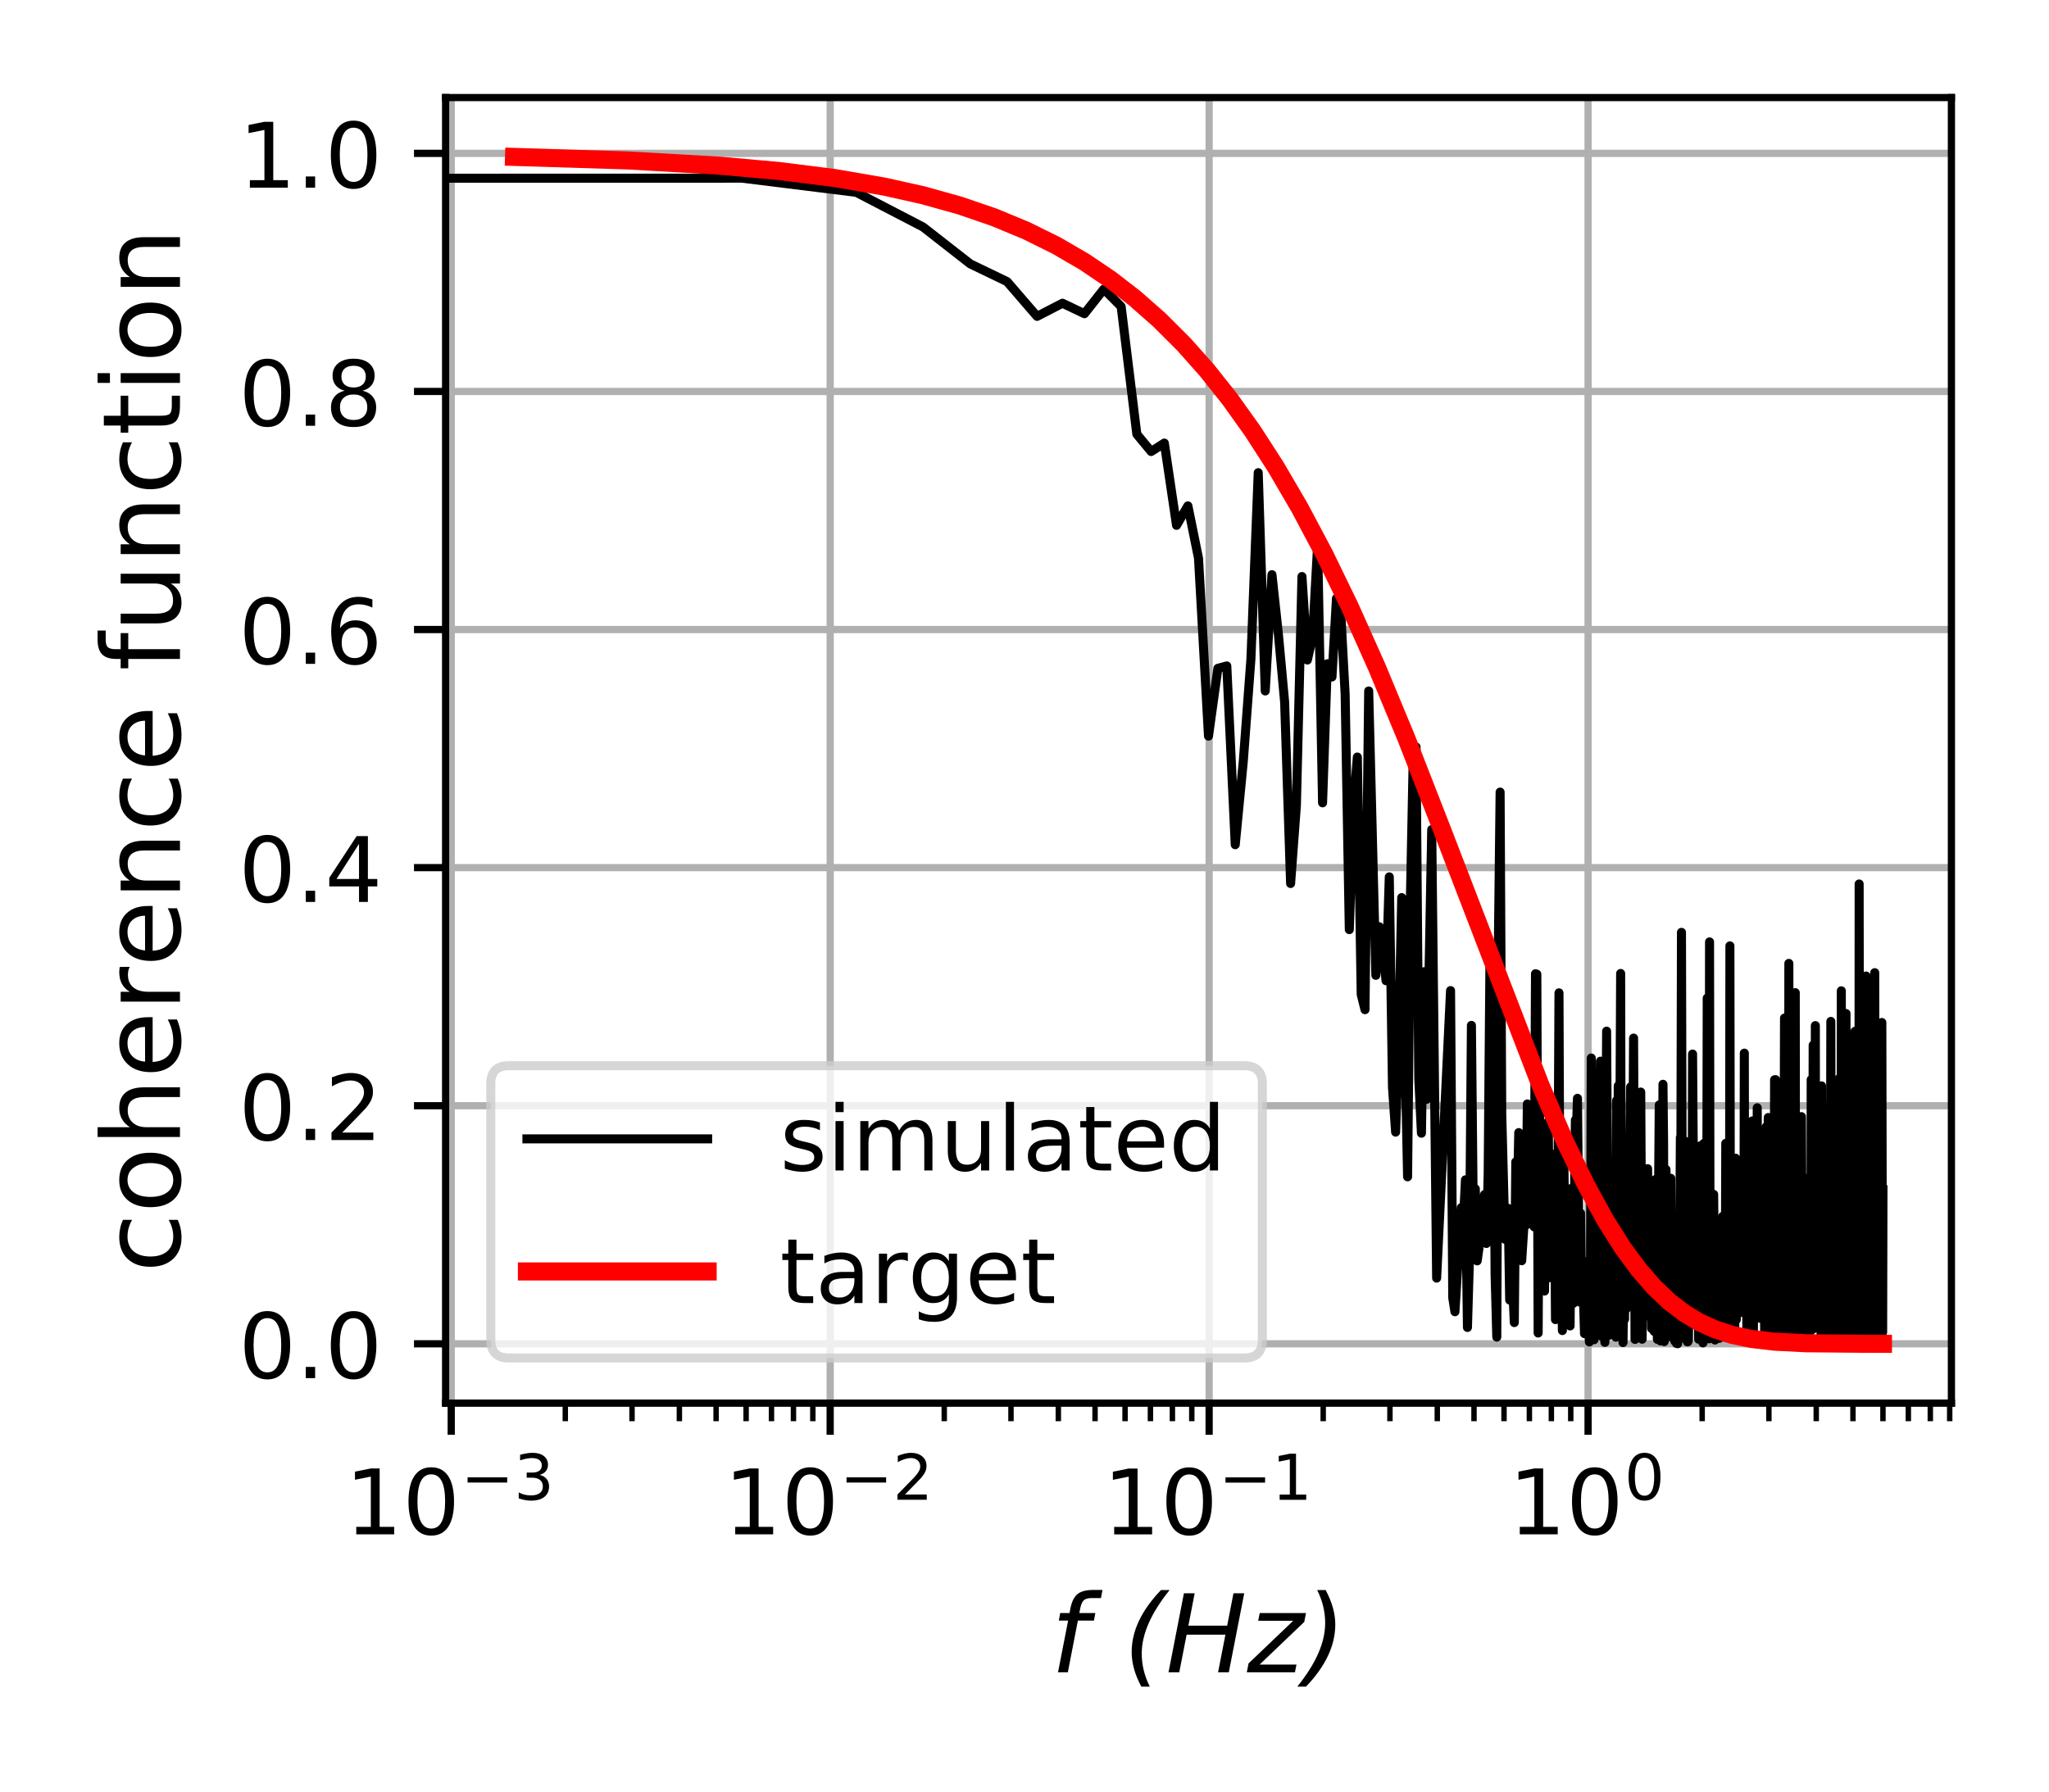 <?xml version="1.0" encoding="utf-8" standalone="no"?>
<!DOCTYPE svg PUBLIC "-//W3C//DTD SVG 1.1//EN"
  "http://www.w3.org/Graphics/SVG/1.1/DTD/svg11.dtd">
<!-- Created with matplotlib (https://matplotlib.org/) -->
<svg height="198.425pt" version="1.1" viewBox="0 0 226.772 198.425" width="226.772pt" xmlns="http://www.w3.org/2000/svg" xmlns:xlink="http://www.w3.org/1999/xlink">
 <defs>
  <style type="text/css">
*{stroke-linecap:butt;stroke-linejoin:round;}
  </style>
 </defs>
 <g id="figure_1">
  <g id="patch_1">
   <path d="M 0 198.425 
L 226.772 198.425 
L 226.772 0 
L 0 0 
z
" style="fill:#ffffff;"/>
  </g>
  <g id="axes_1">
   <g id="patch_2">
    <path d="M 49.317 155.333 
L 215.972 155.333 
L 215.972 10.8 
L 49.317 10.8 
z
" style="fill:#ffffff;"/>
   </g>
   <g id="matplotlib.axis_1">
    <g id="xtick_1">
     <g id="line2d_1">
      <path clip-path="url(#p33db822110)" d="M 49.939 155.333 
L 49.939 10.8 
" style="fill:none;stroke:#b0b0b0;stroke-linecap:square;stroke-width:0.8;"/>
     </g>
     <g id="line2d_2">
      <defs>
       <path d="M 0 0 
L 0 3.5 
" id="mc1fd5f4af5" style="stroke:#000000;stroke-width:0.8;"/>
      </defs>
      <g>
       <use style="stroke:#000000;stroke-width:0.8;" x="49.939" xlink:href="#mc1fd5f4af5" y="155.333"/>
      </g>
     </g>
     <g id="text_1">
      <!-- $\mathdefault{10^{-3}}$ -->
      <defs>
       <path d="M 12.406 8.297 
L 28.516 8.297 
L 28.516 63.922 
L 10.984 60.406 
L 10.984 69.391 
L 28.422 72.906 
L 38.281 72.906 
L 38.281 8.297 
L 54.391 8.297 
L 54.391 0 
L 12.406 0 
z
" id="DejaVuSans-49"/>
       <path d="M 31.781 66.406 
Q 24.172 66.406 20.328 58.906 
Q 16.5 51.422 16.5 36.375 
Q 16.5 21.391 20.328 13.891 
Q 24.172 6.391 31.781 6.391 
Q 39.453 6.391 43.281 13.891 
Q 47.125 21.391 47.125 36.375 
Q 47.125 51.422 43.281 58.906 
Q 39.453 66.406 31.781 66.406 
z
M 31.781 74.219 
Q 44.047 74.219 50.516 64.516 
Q 56.984 54.828 56.984 36.375 
Q 56.984 17.969 50.516 8.266 
Q 44.047 -1.422 31.781 -1.422 
Q 19.531 -1.422 13.062 8.266 
Q 6.594 17.969 6.594 36.375 
Q 6.594 54.828 13.062 64.516 
Q 19.531 74.219 31.781 74.219 
z
" id="DejaVuSans-48"/>
       <path d="M 10.594 35.5 
L 73.188 35.5 
L 73.188 27.203 
L 10.594 27.203 
z
" id="DejaVuSans-8722"/>
       <path d="M 40.578 39.312 
Q 47.656 37.797 51.625 33 
Q 55.609 28.219 55.609 21.188 
Q 55.609 10.406 48.188 4.484 
Q 40.766 -1.422 27.094 -1.422 
Q 22.516 -1.422 17.656 -0.516 
Q 12.797 0.391 7.625 2.203 
L 7.625 11.719 
Q 11.719 9.328 16.594 8.109 
Q 21.484 6.891 26.812 6.891 
Q 36.078 6.891 40.938 10.547 
Q 45.797 14.203 45.797 21.188 
Q 45.797 27.641 41.281 31.266 
Q 36.766 34.906 28.719 34.906 
L 20.219 34.906 
L 20.219 43.016 
L 29.109 43.016 
Q 36.375 43.016 40.234 45.922 
Q 44.094 48.828 44.094 54.297 
Q 44.094 59.906 40.109 62.906 
Q 36.141 65.922 28.719 65.922 
Q 24.656 65.922 20.016 65.031 
Q 15.375 64.156 9.812 62.312 
L 9.812 71.094 
Q 15.438 72.656 20.344 73.438 
Q 25.25 74.219 29.594 74.219 
Q 40.828 74.219 47.359 69.109 
Q 53.906 64.016 53.906 55.328 
Q 53.906 49.266 50.438 45.094 
Q 46.969 40.922 40.578 39.312 
z
" id="DejaVuSans-51"/>
      </defs>
      <g transform="translate(38.189 169.932)scale(0.1 -0.1)">
       <use transform="translate(0 0.766)" xlink:href="#DejaVuSans-49"/>
       <use transform="translate(63.623 0.766)" xlink:href="#DejaVuSans-48"/>
       <use transform="translate(128.203 39.047)scale(0.7)" xlink:href="#DejaVuSans-8722"/>
       <use transform="translate(186.855 39.047)scale(0.7)" xlink:href="#DejaVuSans-51"/>
      </g>
     </g>
    </g>
    <g id="xtick_2">
     <g id="line2d_3">
      <path clip-path="url(#p33db822110)" d="M 91.879 155.333 
L 91.879 10.8 
" style="fill:none;stroke:#b0b0b0;stroke-linecap:square;stroke-width:0.8;"/>
     </g>
     <g id="line2d_4">
      <g>
       <use style="stroke:#000000;stroke-width:0.8;" x="91.879" xlink:href="#mc1fd5f4af5" y="155.333"/>
      </g>
     </g>
     <g id="text_2">
      <!-- $\mathdefault{10^{-2}}$ -->
      <defs>
       <path d="M 19.188 8.297 
L 53.609 8.297 
L 53.609 0 
L 7.328 0 
L 7.328 8.297 
Q 12.938 14.109 22.625 23.891 
Q 32.328 33.688 34.812 36.531 
Q 39.547 41.844 41.422 45.531 
Q 43.312 49.219 43.312 52.781 
Q 43.312 58.594 39.234 62.25 
Q 35.156 65.922 28.609 65.922 
Q 23.969 65.922 18.812 64.312 
Q 13.672 62.703 7.812 59.422 
L 7.812 69.391 
Q 13.766 71.781 18.938 73 
Q 24.125 74.219 28.422 74.219 
Q 39.75 74.219 46.484 68.547 
Q 53.219 62.891 53.219 53.422 
Q 53.219 48.922 51.531 44.891 
Q 49.859 40.875 45.406 35.406 
Q 44.188 33.984 37.641 27.219 
Q 31.109 20.453 19.188 8.297 
z
" id="DejaVuSans-50"/>
      </defs>
      <g transform="translate(80.129 169.932)scale(0.1 -0.1)">
       <use transform="translate(0 0.766)" xlink:href="#DejaVuSans-49"/>
       <use transform="translate(63.623 0.766)" xlink:href="#DejaVuSans-48"/>
       <use transform="translate(128.203 39.047)scale(0.7)" xlink:href="#DejaVuSans-8722"/>
       <use transform="translate(186.855 39.047)scale(0.7)" xlink:href="#DejaVuSans-50"/>
      </g>
     </g>
    </g>
    <g id="xtick_3">
     <g id="line2d_5">
      <path clip-path="url(#p33db822110)" d="M 133.82 155.333 
L 133.82 10.8 
" style="fill:none;stroke:#b0b0b0;stroke-linecap:square;stroke-width:0.8;"/>
     </g>
     <g id="line2d_6">
      <g>
       <use style="stroke:#000000;stroke-width:0.8;" x="133.82" xlink:href="#mc1fd5f4af5" y="155.333"/>
      </g>
     </g>
     <g id="text_3">
      <!-- $\mathdefault{10^{-1}}$ -->
      <g transform="translate(122.07 169.932)scale(0.1 -0.1)">
       <use transform="translate(0 0.684)" xlink:href="#DejaVuSans-49"/>
       <use transform="translate(63.623 0.684)" xlink:href="#DejaVuSans-48"/>
       <use transform="translate(128.203 38.966)scale(0.7)" xlink:href="#DejaVuSans-8722"/>
       <use transform="translate(186.855 38.966)scale(0.7)" xlink:href="#DejaVuSans-49"/>
      </g>
     </g>
    </g>
    <g id="xtick_4">
     <g id="line2d_7">
      <path clip-path="url(#p33db822110)" d="M 175.76 155.333 
L 175.76 10.8 
" style="fill:none;stroke:#b0b0b0;stroke-linecap:square;stroke-width:0.8;"/>
     </g>
     <g id="line2d_8">
      <g>
       <use style="stroke:#000000;stroke-width:0.8;" x="175.76" xlink:href="#mc1fd5f4af5" y="155.333"/>
      </g>
     </g>
     <g id="text_4">
      <!-- $\mathdefault{10^{0}}$ -->
      <g transform="translate(166.96 169.932)scale(0.1 -0.1)">
       <use transform="translate(0 0.766)" xlink:href="#DejaVuSans-49"/>
       <use transform="translate(63.623 0.766)" xlink:href="#DejaVuSans-48"/>
       <use transform="translate(128.203 39.047)scale(0.7)" xlink:href="#DejaVuSans-48"/>
      </g>
     </g>
    </g>
    <g id="xtick_5">
     <g id="line2d_9">
      <defs>
       <path d="M 0 0 
L 0 2 
" id="m6d19b1fd14" style="stroke:#000000;stroke-width:0.6;"/>
      </defs>
      <g>
       <use style="stroke:#000000;stroke-width:0.6;" x="62.564" xlink:href="#m6d19b1fd14" y="155.333"/>
      </g>
     </g>
    </g>
    <g id="xtick_6">
     <g id="line2d_10">
      <g>
       <use style="stroke:#000000;stroke-width:0.6;" x="69.949" xlink:href="#m6d19b1fd14" y="155.333"/>
      </g>
     </g>
    </g>
    <g id="xtick_7">
     <g id="line2d_11">
      <g>
       <use style="stroke:#000000;stroke-width:0.6;" x="75.189" xlink:href="#m6d19b1fd14" y="155.333"/>
      </g>
     </g>
    </g>
    <g id="xtick_8">
     <g id="line2d_12">
      <g>
       <use style="stroke:#000000;stroke-width:0.6;" x="79.254" xlink:href="#m6d19b1fd14" y="155.333"/>
      </g>
     </g>
    </g>
    <g id="xtick_9">
     <g id="line2d_13">
      <g>
       <use style="stroke:#000000;stroke-width:0.6;" x="82.575" xlink:href="#m6d19b1fd14" y="155.333"/>
      </g>
     </g>
    </g>
    <g id="xtick_10">
     <g id="line2d_14">
      <g>
       <use style="stroke:#000000;stroke-width:0.6;" x="85.383" xlink:href="#m6d19b1fd14" y="155.333"/>
      </g>
     </g>
    </g>
    <g id="xtick_11">
     <g id="line2d_15">
      <g>
       <use style="stroke:#000000;stroke-width:0.6;" x="87.815" xlink:href="#m6d19b1fd14" y="155.333"/>
      </g>
     </g>
    </g>
    <g id="xtick_12">
     <g id="line2d_16">
      <g>
       <use style="stroke:#000000;stroke-width:0.6;" x="89.96" xlink:href="#m6d19b1fd14" y="155.333"/>
      </g>
     </g>
    </g>
    <g id="xtick_13">
     <g id="line2d_17">
      <g>
       <use style="stroke:#000000;stroke-width:0.6;" x="104.505" xlink:href="#m6d19b1fd14" y="155.333"/>
      </g>
     </g>
    </g>
    <g id="xtick_14">
     <g id="line2d_18">
      <g>
       <use style="stroke:#000000;stroke-width:0.6;" x="111.89" xlink:href="#m6d19b1fd14" y="155.333"/>
      </g>
     </g>
    </g>
    <g id="xtick_15">
     <g id="line2d_19">
      <g>
       <use style="stroke:#000000;stroke-width:0.6;" x="117.13" xlink:href="#m6d19b1fd14" y="155.333"/>
      </g>
     </g>
    </g>
    <g id="xtick_16">
     <g id="line2d_20">
      <g>
       <use style="stroke:#000000;stroke-width:0.6;" x="121.194" xlink:href="#m6d19b1fd14" y="155.333"/>
      </g>
     </g>
    </g>
    <g id="xtick_17">
     <g id="line2d_21">
      <g>
       <use style="stroke:#000000;stroke-width:0.6;" x="124.515" xlink:href="#m6d19b1fd14" y="155.333"/>
      </g>
     </g>
    </g>
    <g id="xtick_18">
     <g id="line2d_22">
      <g>
       <use style="stroke:#000000;stroke-width:0.6;" x="127.323" xlink:href="#m6d19b1fd14" y="155.333"/>
      </g>
     </g>
    </g>
    <g id="xtick_19">
     <g id="line2d_23">
      <g>
       <use style="stroke:#000000;stroke-width:0.6;" x="129.755" xlink:href="#m6d19b1fd14" y="155.333"/>
      </g>
     </g>
    </g>
    <g id="xtick_20">
     <g id="line2d_24">
      <g>
       <use style="stroke:#000000;stroke-width:0.6;" x="131.901" xlink:href="#m6d19b1fd14" y="155.333"/>
      </g>
     </g>
    </g>
    <g id="xtick_21">
     <g id="line2d_25">
      <g>
       <use style="stroke:#000000;stroke-width:0.6;" x="146.445" xlink:href="#m6d19b1fd14" y="155.333"/>
      </g>
     </g>
    </g>
    <g id="xtick_22">
     <g id="line2d_26">
      <g>
       <use style="stroke:#000000;stroke-width:0.6;" x="153.831" xlink:href="#m6d19b1fd14" y="155.333"/>
      </g>
     </g>
    </g>
    <g id="xtick_23">
     <g id="line2d_27">
      <g>
       <use style="stroke:#000000;stroke-width:0.6;" x="159.071" xlink:href="#m6d19b1fd14" y="155.333"/>
      </g>
     </g>
    </g>
    <g id="xtick_24">
     <g id="line2d_28">
      <g>
       <use style="stroke:#000000;stroke-width:0.6;" x="163.135" xlink:href="#m6d19b1fd14" y="155.333"/>
      </g>
     </g>
    </g>
    <g id="xtick_25">
     <g id="line2d_29">
      <g>
       <use style="stroke:#000000;stroke-width:0.6;" x="166.456" xlink:href="#m6d19b1fd14" y="155.333"/>
      </g>
     </g>
    </g>
    <g id="xtick_26">
     <g id="line2d_30">
      <g>
       <use style="stroke:#000000;stroke-width:0.6;" x="169.264" xlink:href="#m6d19b1fd14" y="155.333"/>
      </g>
     </g>
    </g>
    <g id="xtick_27">
     <g id="line2d_31">
      <g>
       <use style="stroke:#000000;stroke-width:0.6;" x="171.696" xlink:href="#m6d19b1fd14" y="155.333"/>
      </g>
     </g>
    </g>
    <g id="xtick_28">
     <g id="line2d_32">
      <g>
       <use style="stroke:#000000;stroke-width:0.6;" x="173.841" xlink:href="#m6d19b1fd14" y="155.333"/>
      </g>
     </g>
    </g>
    <g id="xtick_29">
     <g id="line2d_33">
      <g>
       <use style="stroke:#000000;stroke-width:0.6;" x="188.386" xlink:href="#m6d19b1fd14" y="155.333"/>
      </g>
     </g>
    </g>
    <g id="xtick_30">
     <g id="line2d_34">
      <g>
       <use style="stroke:#000000;stroke-width:0.6;" x="195.771" xlink:href="#m6d19b1fd14" y="155.333"/>
      </g>
     </g>
    </g>
    <g id="xtick_31">
     <g id="line2d_35">
      <g>
       <use style="stroke:#000000;stroke-width:0.6;" x="201.011" xlink:href="#m6d19b1fd14" y="155.333"/>
      </g>
     </g>
    </g>
    <g id="xtick_32">
     <g id="line2d_36">
      <g>
       <use style="stroke:#000000;stroke-width:0.6;" x="205.076" xlink:href="#m6d19b1fd14" y="155.333"/>
      </g>
     </g>
    </g>
    <g id="xtick_33">
     <g id="line2d_37">
      <g>
       <use style="stroke:#000000;stroke-width:0.6;" x="208.396" xlink:href="#m6d19b1fd14" y="155.333"/>
      </g>
     </g>
    </g>
    <g id="xtick_34">
     <g id="line2d_38">
      <g>
       <use style="stroke:#000000;stroke-width:0.6;" x="211.204" xlink:href="#m6d19b1fd14" y="155.333"/>
      </g>
     </g>
    </g>
    <g id="xtick_35">
     <g id="line2d_39">
      <g>
       <use style="stroke:#000000;stroke-width:0.6;" x="213.636" xlink:href="#m6d19b1fd14" y="155.333"/>
      </g>
     </g>
    </g>
    <g id="xtick_36">
     <g id="line2d_40">
      <g>
       <use style="stroke:#000000;stroke-width:0.6;" x="215.782" xlink:href="#m6d19b1fd14" y="155.333"/>
      </g>
     </g>
    </g>
    <g id="text_5">
     <!-- f (Hz) -->
     <defs>
      <path d="M 47.797 75.984 
L 46.391 68.5 
L 37.797 68.5 
Q 32.906 68.5 30.688 66.578 
Q 28.469 64.656 27.391 59.516 
L 26.422 54.688 
L 41.219 54.688 
L 39.891 47.703 
L 25.094 47.703 
L 15.828 0 
L 6.781 0 
L 16.109 47.703 
L 7.516 47.703 
L 8.797 54.688 
L 17.391 54.688 
L 18.109 58.5 
Q 19.969 68.172 24.625 72.078 
Q 29.297 75.984 39.312 75.984 
z
" id="DejaVuSans-Oblique-102"/>
      <path id="DejaVuSans-Oblique-32"/>
      <path d="M 42.672 75.875 
Q 29.734 59.719 23.359 45.188 
Q 17 30.672 17 17.188 
Q 17 9.469 18.844 1.875 
Q 20.703 -5.719 24.422 -13.188 
L 16.609 -13.188 
Q 12.109 -4.781 9.906 3.141 
Q 7.719 11.078 7.719 18.703 
Q 7.719 33.203 14.422 47.438 
Q 21.141 61.672 34.719 75.875 
z
" id="DejaVuSans-Oblique-40"/>
      <path d="M 16.891 72.906 
L 26.812 72.906 
L 21 43.016 
L 56.781 43.016 
L 62.594 72.906 
L 72.516 72.906 
L 58.297 0 
L 48.391 0 
L 55.172 34.719 
L 19.391 34.719 
L 12.594 0 
L 2.688 0 
z
" id="DejaVuSans-Oblique-72"/>
      <path d="M 11.625 54.688 
L 54.297 54.688 
L 52.688 46.484 
L 11.531 7.172 
L 45.516 7.172 
L 44.094 0 
L -0.297 0 
L 1.312 8.203 
L 42.484 47.516 
L 10.203 47.516 
z
" id="DejaVuSans-Oblique-122"/>
      <path d="M -6.203 -13.188 
Q 6.781 2.984 13.125 17.5 
Q 19.484 32.031 19.484 45.516 
Q 19.484 53.219 17.656 60.812 
Q 15.828 68.406 12.109 75.875 
L 19.922 75.875 
Q 24.422 67.438 26.609 59.562 
Q 28.812 51.703 28.812 44.094 
Q 28.812 29.547 22.047 15.203 
Q 15.281 0.875 1.812 -13.188 
z
" id="DejaVuSans-Oblique-41"/>
     </defs>
     <g transform="translate(116.282 185.13)scale(0.12 -0.12)">
      <use xlink:href="#DejaVuSans-Oblique-102"/>
      <use x="35.205" xlink:href="#DejaVuSans-Oblique-32"/>
      <use x="66.992" xlink:href="#DejaVuSans-Oblique-40"/>
      <use x="106.006" xlink:href="#DejaVuSans-Oblique-72"/>
      <use x="181.201" xlink:href="#DejaVuSans-Oblique-122"/>
      <use x="233.691" xlink:href="#DejaVuSans-Oblique-41"/>
     </g>
    </g>
   </g>
   <g id="matplotlib.axis_2">
    <g id="ytick_1">
     <g id="line2d_41">
      <path clip-path="url(#p33db822110)" d="M 49.317 148.764 
L 215.972 148.764 
" style="fill:none;stroke:#b0b0b0;stroke-linecap:square;stroke-width:0.8;"/>
     </g>
     <g id="line2d_42">
      <defs>
       <path d="M 0 0 
L -3.5 0 
" id="md53f2cc480" style="stroke:#000000;stroke-width:0.8;"/>
      </defs>
      <g>
       <use style="stroke:#000000;stroke-width:0.8;" x="49.317" xlink:href="#md53f2cc480" y="148.764"/>
      </g>
     </g>
     <g id="text_6">
      <!-- 0.0 -->
      <defs>
       <path d="M 10.688 12.406 
L 21 12.406 
L 21 0 
L 10.688 0 
z
" id="DejaVuSans-46"/>
      </defs>
      <g transform="translate(26.414 152.563)scale(0.1 -0.1)">
       <use xlink:href="#DejaVuSans-48"/>
       <use x="63.623" xlink:href="#DejaVuSans-46"/>
       <use x="95.41" xlink:href="#DejaVuSans-48"/>
      </g>
     </g>
    </g>
    <g id="ytick_2">
     <g id="line2d_43">
      <path clip-path="url(#p33db822110)" d="M 49.317 122.407 
L 215.972 122.407 
" style="fill:none;stroke:#b0b0b0;stroke-linecap:square;stroke-width:0.8;"/>
     </g>
     <g id="line2d_44">
      <g>
       <use style="stroke:#000000;stroke-width:0.8;" x="49.317" xlink:href="#md53f2cc480" y="122.407"/>
      </g>
     </g>
     <g id="text_7">
      <!-- 0.2 -->
      <g transform="translate(26.414 126.206)scale(0.1 -0.1)">
       <use xlink:href="#DejaVuSans-48"/>
       <use x="63.623" xlink:href="#DejaVuSans-46"/>
       <use x="95.41" xlink:href="#DejaVuSans-50"/>
      </g>
     </g>
    </g>
    <g id="ytick_3">
     <g id="line2d_45">
      <path clip-path="url(#p33db822110)" d="M 49.317 96.049 
L 215.972 96.049 
" style="fill:none;stroke:#b0b0b0;stroke-linecap:square;stroke-width:0.8;"/>
     </g>
     <g id="line2d_46">
      <g>
       <use style="stroke:#000000;stroke-width:0.8;" x="49.317" xlink:href="#md53f2cc480" y="96.049"/>
      </g>
     </g>
     <g id="text_8">
      <!-- 0.4 -->
      <defs>
       <path d="M 37.797 64.312 
L 12.891 25.391 
L 37.797 25.391 
z
M 35.203 72.906 
L 47.609 72.906 
L 47.609 25.391 
L 58.016 25.391 
L 58.016 17.188 
L 47.609 17.188 
L 47.609 0 
L 37.797 0 
L 37.797 17.188 
L 4.891 17.188 
L 4.891 26.703 
z
" id="DejaVuSans-52"/>
      </defs>
      <g transform="translate(26.414 99.848)scale(0.1 -0.1)">
       <use xlink:href="#DejaVuSans-48"/>
       <use x="63.623" xlink:href="#DejaVuSans-46"/>
       <use x="95.41" xlink:href="#DejaVuSans-52"/>
      </g>
     </g>
    </g>
    <g id="ytick_4">
     <g id="line2d_47">
      <path clip-path="url(#p33db822110)" d="M 49.317 69.692 
L 215.972 69.692 
" style="fill:none;stroke:#b0b0b0;stroke-linecap:square;stroke-width:0.8;"/>
     </g>
     <g id="line2d_48">
      <g>
       <use style="stroke:#000000;stroke-width:0.8;" x="49.317" xlink:href="#md53f2cc480" y="69.692"/>
      </g>
     </g>
     <g id="text_9">
      <!-- 0.6 -->
      <defs>
       <path d="M 33.016 40.375 
Q 26.375 40.375 22.484 35.828 
Q 18.609 31.297 18.609 23.391 
Q 18.609 15.531 22.484 10.953 
Q 26.375 6.391 33.016 6.391 
Q 39.656 6.391 43.531 10.953 
Q 47.406 15.531 47.406 23.391 
Q 47.406 31.297 43.531 35.828 
Q 39.656 40.375 33.016 40.375 
z
M 52.594 71.297 
L 52.594 62.312 
Q 48.875 64.062 45.094 64.984 
Q 41.312 65.922 37.594 65.922 
Q 27.828 65.922 22.672 59.328 
Q 17.531 52.734 16.797 39.406 
Q 19.672 43.656 24.016 45.922 
Q 28.375 48.188 33.594 48.188 
Q 44.578 48.188 50.953 41.516 
Q 57.328 34.859 57.328 23.391 
Q 57.328 12.156 50.688 5.359 
Q 44.047 -1.422 33.016 -1.422 
Q 20.359 -1.422 13.672 8.266 
Q 6.984 17.969 6.984 36.375 
Q 6.984 53.656 15.188 63.938 
Q 23.391 74.219 37.203 74.219 
Q 40.922 74.219 44.703 73.484 
Q 48.484 72.75 52.594 71.297 
z
" id="DejaVuSans-54"/>
      </defs>
      <g transform="translate(26.414 73.491)scale(0.1 -0.1)">
       <use xlink:href="#DejaVuSans-48"/>
       <use x="63.623" xlink:href="#DejaVuSans-46"/>
       <use x="95.41" xlink:href="#DejaVuSans-54"/>
      </g>
     </g>
    </g>
    <g id="ytick_5">
     <g id="line2d_49">
      <path clip-path="url(#p33db822110)" d="M 49.317 43.334 
L 215.972 43.334 
" style="fill:none;stroke:#b0b0b0;stroke-linecap:square;stroke-width:0.8;"/>
     </g>
     <g id="line2d_50">
      <g>
       <use style="stroke:#000000;stroke-width:0.8;" x="49.317" xlink:href="#md53f2cc480" y="43.334"/>
      </g>
     </g>
     <g id="text_10">
      <!-- 0.8 -->
      <defs>
       <path d="M 31.781 34.625 
Q 24.75 34.625 20.719 30.859 
Q 16.703 27.094 16.703 20.516 
Q 16.703 13.922 20.719 10.156 
Q 24.75 6.391 31.781 6.391 
Q 38.812 6.391 42.859 10.172 
Q 46.922 13.969 46.922 20.516 
Q 46.922 27.094 42.891 30.859 
Q 38.875 34.625 31.781 34.625 
z
M 21.922 38.812 
Q 15.578 40.375 12.031 44.719 
Q 8.5 49.078 8.5 55.328 
Q 8.5 64.062 14.719 69.141 
Q 20.953 74.219 31.781 74.219 
Q 42.672 74.219 48.875 69.141 
Q 55.078 64.062 55.078 55.328 
Q 55.078 49.078 51.531 44.719 
Q 48 40.375 41.703 38.812 
Q 48.828 37.156 52.797 32.312 
Q 56.781 27.484 56.781 20.516 
Q 56.781 9.906 50.312 4.234 
Q 43.844 -1.422 31.781 -1.422 
Q 19.734 -1.422 13.25 4.234 
Q 6.781 9.906 6.781 20.516 
Q 6.781 27.484 10.781 32.312 
Q 14.797 37.156 21.922 38.812 
z
M 18.312 54.391 
Q 18.312 48.734 21.844 45.562 
Q 25.391 42.391 31.781 42.391 
Q 38.141 42.391 41.719 45.562 
Q 45.312 48.734 45.312 54.391 
Q 45.312 60.062 41.719 63.234 
Q 38.141 66.406 31.781 66.406 
Q 25.391 66.406 21.844 63.234 
Q 18.312 60.062 18.312 54.391 
z
" id="DejaVuSans-56"/>
      </defs>
      <g transform="translate(26.414 47.133)scale(0.1 -0.1)">
       <use xlink:href="#DejaVuSans-48"/>
       <use x="63.623" xlink:href="#DejaVuSans-46"/>
       <use x="95.41" xlink:href="#DejaVuSans-56"/>
      </g>
     </g>
    </g>
    <g id="ytick_6">
     <g id="line2d_51">
      <path clip-path="url(#p33db822110)" d="M 49.317 16.977 
L 215.972 16.977 
" style="fill:none;stroke:#b0b0b0;stroke-linecap:square;stroke-width:0.8;"/>
     </g>
     <g id="line2d_52">
      <g>
       <use style="stroke:#000000;stroke-width:0.8;" x="49.317" xlink:href="#md53f2cc480" y="16.977"/>
      </g>
     </g>
     <g id="text_11">
      <!-- 1.0 -->
      <g transform="translate(26.414 20.776)scale(0.1 -0.1)">
       <use xlink:href="#DejaVuSans-49"/>
       <use x="63.623" xlink:href="#DejaVuSans-46"/>
       <use x="95.41" xlink:href="#DejaVuSans-48"/>
      </g>
     </g>
    </g>
    <g id="text_12">
     <!-- coherence function -->
     <defs>
      <path d="M 48.781 52.594 
L 48.781 44.188 
Q 44.969 46.297 41.141 47.344 
Q 37.312 48.391 33.406 48.391 
Q 24.656 48.391 19.812 42.844 
Q 14.984 37.312 14.984 27.297 
Q 14.984 17.281 19.812 11.734 
Q 24.656 6.203 33.406 6.203 
Q 37.312 6.203 41.141 7.25 
Q 44.969 8.297 48.781 10.406 
L 48.781 2.094 
Q 45.016 0.344 40.984 -0.531 
Q 36.969 -1.422 32.422 -1.422 
Q 20.062 -1.422 12.781 6.344 
Q 5.516 14.109 5.516 27.297 
Q 5.516 40.672 12.859 48.328 
Q 20.219 56 33.016 56 
Q 37.156 56 41.109 55.141 
Q 45.062 54.297 48.781 52.594 
z
" id="DejaVuSans-99"/>
      <path d="M 30.609 48.391 
Q 23.391 48.391 19.188 42.75 
Q 14.984 37.109 14.984 27.297 
Q 14.984 17.484 19.156 11.844 
Q 23.344 6.203 30.609 6.203 
Q 37.797 6.203 41.984 11.859 
Q 46.188 17.531 46.188 27.297 
Q 46.188 37.016 41.984 42.703 
Q 37.797 48.391 30.609 48.391 
z
M 30.609 56 
Q 42.328 56 49.016 48.375 
Q 55.719 40.766 55.719 27.297 
Q 55.719 13.875 49.016 6.219 
Q 42.328 -1.422 30.609 -1.422 
Q 18.844 -1.422 12.172 6.219 
Q 5.516 13.875 5.516 27.297 
Q 5.516 40.766 12.172 48.375 
Q 18.844 56 30.609 56 
z
" id="DejaVuSans-111"/>
      <path d="M 54.891 33.016 
L 54.891 0 
L 45.906 0 
L 45.906 32.719 
Q 45.906 40.484 42.875 44.328 
Q 39.844 48.188 33.797 48.188 
Q 26.516 48.188 22.312 43.547 
Q 18.109 38.922 18.109 30.906 
L 18.109 0 
L 9.078 0 
L 9.078 75.984 
L 18.109 75.984 
L 18.109 46.188 
Q 21.344 51.125 25.703 53.562 
Q 30.078 56 35.797 56 
Q 45.219 56 50.047 50.172 
Q 54.891 44.344 54.891 33.016 
z
" id="DejaVuSans-104"/>
      <path d="M 56.203 29.594 
L 56.203 25.203 
L 14.891 25.203 
Q 15.484 15.922 20.484 11.062 
Q 25.484 6.203 34.422 6.203 
Q 39.594 6.203 44.453 7.469 
Q 49.312 8.734 54.109 11.281 
L 54.109 2.781 
Q 49.266 0.734 44.188 -0.344 
Q 39.109 -1.422 33.891 -1.422 
Q 20.797 -1.422 13.156 6.188 
Q 5.516 13.812 5.516 26.812 
Q 5.516 40.234 12.766 48.109 
Q 20.016 56 32.328 56 
Q 43.359 56 49.781 48.891 
Q 56.203 41.797 56.203 29.594 
z
M 47.219 32.234 
Q 47.125 39.594 43.094 43.984 
Q 39.062 48.391 32.422 48.391 
Q 24.906 48.391 20.391 44.141 
Q 15.875 39.891 15.188 32.172 
z
" id="DejaVuSans-101"/>
      <path d="M 41.109 46.297 
Q 39.594 47.172 37.812 47.578 
Q 36.031 48 33.891 48 
Q 26.266 48 22.188 43.047 
Q 18.109 38.094 18.109 28.812 
L 18.109 0 
L 9.078 0 
L 9.078 54.688 
L 18.109 54.688 
L 18.109 46.188 
Q 20.953 51.172 25.484 53.578 
Q 30.031 56 36.531 56 
Q 37.453 56 38.578 55.875 
Q 39.703 55.766 41.062 55.516 
z
" id="DejaVuSans-114"/>
      <path d="M 54.891 33.016 
L 54.891 0 
L 45.906 0 
L 45.906 32.719 
Q 45.906 40.484 42.875 44.328 
Q 39.844 48.188 33.797 48.188 
Q 26.516 48.188 22.312 43.547 
Q 18.109 38.922 18.109 30.906 
L 18.109 0 
L 9.078 0 
L 9.078 54.688 
L 18.109 54.688 
L 18.109 46.188 
Q 21.344 51.125 25.703 53.562 
Q 30.078 56 35.797 56 
Q 45.219 56 50.047 50.172 
Q 54.891 44.344 54.891 33.016 
z
" id="DejaVuSans-110"/>
      <path id="DejaVuSans-32"/>
      <path d="M 37.109 75.984 
L 37.109 68.5 
L 28.516 68.5 
Q 23.688 68.5 21.797 66.547 
Q 19.922 64.594 19.922 59.516 
L 19.922 54.688 
L 34.719 54.688 
L 34.719 47.703 
L 19.922 47.703 
L 19.922 0 
L 10.891 0 
L 10.891 47.703 
L 2.297 47.703 
L 2.297 54.688 
L 10.891 54.688 
L 10.891 58.5 
Q 10.891 67.625 15.141 71.797 
Q 19.391 75.984 28.609 75.984 
z
" id="DejaVuSans-102"/>
      <path d="M 8.5 21.578 
L 8.5 54.688 
L 17.484 54.688 
L 17.484 21.922 
Q 17.484 14.156 20.5 10.266 
Q 23.531 6.391 29.594 6.391 
Q 36.859 6.391 41.078 11.031 
Q 45.312 15.672 45.312 23.688 
L 45.312 54.688 
L 54.297 54.688 
L 54.297 0 
L 45.312 0 
L 45.312 8.406 
Q 42.047 3.422 37.719 1 
Q 33.406 -1.422 27.688 -1.422 
Q 18.266 -1.422 13.375 4.438 
Q 8.5 10.297 8.5 21.578 
z
M 31.109 56 
z
" id="DejaVuSans-117"/>
      <path d="M 18.312 70.219 
L 18.312 54.688 
L 36.812 54.688 
L 36.812 47.703 
L 18.312 47.703 
L 18.312 18.016 
Q 18.312 11.328 20.141 9.422 
Q 21.969 7.516 27.594 7.516 
L 36.812 7.516 
L 36.812 0 
L 27.594 0 
Q 17.188 0 13.234 3.875 
Q 9.281 7.766 9.281 18.016 
L 9.281 47.703 
L 2.688 47.703 
L 2.688 54.688 
L 9.281 54.688 
L 9.281 70.219 
z
" id="DejaVuSans-116"/>
      <path d="M 9.422 54.688 
L 18.406 54.688 
L 18.406 0 
L 9.422 0 
z
M 9.422 75.984 
L 18.406 75.984 
L 18.406 64.594 
L 9.422 64.594 
z
" id="DejaVuSans-105"/>
     </defs>
     <g transform="translate(19.918 140.897)rotate(-90)scale(0.12 -0.12)">
      <use xlink:href="#DejaVuSans-99"/>
      <use x="54.98" xlink:href="#DejaVuSans-111"/>
      <use x="116.162" xlink:href="#DejaVuSans-104"/>
      <use x="179.541" xlink:href="#DejaVuSans-101"/>
      <use x="241.064" xlink:href="#DejaVuSans-114"/>
      <use x="282.146" xlink:href="#DejaVuSans-101"/>
      <use x="343.67" xlink:href="#DejaVuSans-110"/>
      <use x="407.049" xlink:href="#DejaVuSans-99"/>
      <use x="462.029" xlink:href="#DejaVuSans-101"/>
      <use x="523.553" xlink:href="#DejaVuSans-32"/>
      <use x="555.34" xlink:href="#DejaVuSans-102"/>
      <use x="590.545" xlink:href="#DejaVuSans-117"/>
      <use x="653.924" xlink:href="#DejaVuSans-110"/>
      <use x="717.303" xlink:href="#DejaVuSans-99"/>
      <use x="772.283" xlink:href="#DejaVuSans-116"/>
      <use x="811.492" xlink:href="#DejaVuSans-105"/>
      <use x="839.275" xlink:href="#DejaVuSans-111"/>
      <use x="900.457" xlink:href="#DejaVuSans-110"/>
     </g>
    </g>
   </g>
   <g id="line2d_53">
    <path clip-path="url(#p33db822110)" d="M -1 19.732 
L 82.143 19.725 
L 94.768 21.293 
L 102.154 25.127 
L 107.394 29.218 
L 111.458 31.175 
L 114.779 35.022 
L 117.587 33.569 
L 120.019 34.727 
L 122.164 32.006 
L 124.083 33.935 
L 125.819 48.069 
L 127.404 49.983 
L 128.862 49.052 
L 130.212 58.157 
L 131.469 56 
L 132.644 61.797 
L 133.749 81.489 
L 134.79 73.985 
L 135.774 73.721 
L 136.709 93.51 
L 137.597 84.324 
L 138.445 72.954 
L 139.254 52.325 
L 140.03 76.491 
L 140.773 63.619 
L 141.488 70.235 
L 142.175 77.706 
L 142.837 97.806 
L 143.477 89.178 
L 144.094 63.822 
L 144.691 73.066 
L 145.27 70.497 
L 145.83 60.354 
L 146.374 88.876 
L 146.902 73.477 
L 147.415 74.94 
L 147.914 66.239 
L 148.4 68.053 
L 148.873 76.838 
L 149.334 102.911 
L 149.784 89.33 
L 150.223 83.808 
L 150.651 110.099 
L 151.07 111.776 
L 151.479 76.492 
L 152.272 107.971 
L 152.655 102.593 
L 153.031 104.974 
L 153.399 108.568 
L 153.759 97.071 
L 154.113 120.372 
L 154.46 125.326 
L 154.8 115.412 
L 155.135 99.367 
L 155.785 130.275 
L 156.102 99.141 
L 156.413 83.678 
L 156.719 82.693 
L 157.021 119.406 
L 157.317 125.448 
L 157.608 107.568 
L 157.895 121.696 
L 158.455 91.837 
L 158.999 141.489 
L 160.539 109.66 
L 160.784 143.68 
L 161.025 145.213 
L 161.73 133.687 
L 161.959 135.318 
L 162.186 130.612 
L 162.409 146.953 
L 162.63 139.417 
L 162.848 113.513 
L 163.064 135.443 
L 163.277 131.603 
L 163.487 139.583 
L 164.105 135.142 
L 164.306 132.239 
L 164.505 137.656 
L 164.702 130.043 
L 164.897 106.694 
L 165.09 131.652 
L 165.28 114.268 
L 165.469 141.119 
L 165.656 148.02 
L 165.841 103.962 
L 166.024 87.686 
L 166.205 123.313 
L 166.562 137.193 
L 166.738 134.013 
L 166.913 133.768 
L 167.085 143.92 
L 167.256 138.89 
L 167.594 146.412 
L 167.76 128.623 
L 167.925 133.396 
L 168.088 125.381 
L 168.411 139.57 
L 168.727 134.633 
L 168.884 135.632 
L 169.039 122.209 
L 169.345 135.373 
L 169.496 129.959 
L 169.646 135.554 
L 169.795 135.818 
L 169.942 107.795 
L 170.088 107.845 
L 170.234 147.57 
L 170.377 121.928 
L 170.662 138.327 
L 170.803 133.895 
L 170.942 142.923 
L 171.081 132.308 
L 171.218 135.778 
L 171.355 124.188 
L 171.49 141.446 
L 171.625 128.951 
L 171.758 135.589 
L 171.891 135.238 
L 172.022 127.778 
L 172.153 146.084 
L 172.282 143.231 
L 172.411 136.427 
L 172.539 109.913 
L 172.666 142.136 
L 172.792 140.069 
L 172.917 147.298 
L 173.041 125.775 
L 173.287 143.6 
L 173.409 139.662 
L 173.53 139.528 
L 173.77 146.783 
L 173.889 131.565 
L 174.124 144.286 
L 174.356 123.985 
L 174.471 125.039 
L 174.585 121.586 
L 174.811 144.129 
L 174.923 134.301 
L 175.035 143.717 
L 175.145 143.238 
L 175.255 143.899 
L 175.365 147.642 
L 175.582 141.222 
L 175.689 144.087 
L 175.796 139.56 
L 175.902 148.56 
L 176.008 146.242 
L 176.113 117.127 
L 176.321 147.572 
L 176.424 148.31 
L 176.527 146.029 
L 176.629 131.522 
L 176.931 139.495 
L 177.131 117.476 
L 177.327 147.986 
L 177.522 135.984 
L 177.619 148.605 
L 177.811 114.15 
L 178 145.345 
L 178.094 147.824 
L 178.188 129.963 
L 178.281 144.604 
L 178.466 132.015 
L 178.558 142.314 
L 178.649 137.938 
L 178.831 148.028 
L 178.92 121.824 
L 179.01 138.331 
L 179.099 120.2 
L 179.188 142.838 
L 179.364 107.765 
L 179.451 145.373 
L 179.538 143.283 
L 179.624 148.625 
L 179.711 143.105 
L 179.796 146.054 
L 179.882 131.156 
L 179.967 144.922 
L 180.051 142.944 
L 180.219 141.304 
L 180.468 120.328 
L 180.632 141.476 
L 180.795 114.919 
L 180.956 148.277 
L 181.036 146.718 
L 181.116 141.75 
L 181.195 145.875 
L 181.353 140.403 
L 181.431 140.233 
L 181.587 120.894 
L 181.741 148.253 
L 181.818 132.205 
L 181.894 138.5 
L 182.046 145.727 
L 182.121 132.517 
L 182.196 137.385 
L 182.271 142.039 
L 182.346 129.376 
L 182.494 145.472 
L 182.567 132.251 
L 182.641 133.251 
L 182.786 147.064 
L 182.859 141.797 
L 182.931 143.212 
L 183.003 140.247 
L 183.074 147.388 
L 183.146 145.718 
L 183.217 130.577 
L 183.287 146.405 
L 183.358 139.914 
L 183.428 148.273 
L 183.637 122.317 
L 183.706 130.85 
L 183.775 148.445 
L 183.912 124.528 
L 183.98 133.924 
L 184.048 120.034 
L 184.116 126.394 
L 184.183 148.518 
L 184.25 141.406 
L 184.317 145.48 
L 184.383 129.468 
L 184.45 135.412 
L 184.516 148.057 
L 184.582 146.344 
L 184.647 143.287 
L 184.713 147.869 
L 184.778 146.415 
L 184.843 143.803 
L 184.908 130.44 
L 184.972 146.335 
L 185.036 144.815 
L 185.1 141.759 
L 185.228 146.285 
L 185.291 138.871 
L 185.354 148.463 
L 185.417 144.44 
L 185.542 148.721 
L 185.605 144.934 
L 185.667 148.756 
L 185.79 139.574 
L 185.852 146.491 
L 185.974 125.929 
L 186.035 126.577 
L 186.095 103.215 
L 186.216 147.399 
L 186.336 144.797 
L 186.395 148.159 
L 186.455 126.308 
L 186.514 137.531 
L 186.632 147.7 
L 186.691 146.163 
L 186.749 148.544 
L 186.807 148.535 
L 186.865 148.331 
L 187.039 129.863 
L 187.096 129.25 
L 187.267 139.569 
L 187.324 116.686 
L 187.38 124.562 
L 187.549 143.481 
L 187.604 132.063 
L 187.66 141.538 
L 187.826 132.939 
L 187.881 146.197 
L 187.936 131.956 
L 187.99 148.25 
L 188.045 136.366 
L 188.099 136.75 
L 188.153 146.856 
L 188.207 126.838 
L 188.261 130.518 
L 188.421 144.05 
L 188.474 148.661 
L 188.527 145.9 
L 188.58 126.572 
L 188.633 131.278 
L 188.686 130.124 
L 188.738 142.133 
L 188.79 127.963 
L 188.842 142.763 
L 188.894 135.363 
L 188.946 110.494 
L 188.998 128.39 
L 189.152 148.211 
L 189.203 104.272 
L 189.254 137.444 
L 189.356 147.804 
L 189.406 146.33 
L 189.456 146.426 
L 189.507 146.036 
L 189.657 132.219 
L 189.805 148.344 
L 189.855 142.552 
L 189.953 143.96 
L 190.05 137.413 
L 190.099 147.837 
L 190.196 145.646 
L 190.292 148.154 
L 190.34 139.936 
L 190.388 142.101 
L 190.436 143.942 
L 190.673 134.638 
L 190.72 145.56 
L 190.813 144.81 
L 190.86 139.087 
L 190.907 148.04 
L 190.953 140.8 
L 190.999 126.572 
L 191.046 144.98 
L 191.092 147.155 
L 191.138 138.955 
L 191.183 147.163 
L 191.229 140.443 
L 191.32 134.037 
L 191.365 136.827 
L 191.411 141.906 
L 191.456 104.709 
L 191.501 133.372 
L 191.546 146.759 
L 191.591 142.184 
L 191.635 132.402 
L 191.68 137.362 
L 191.724 146.888 
L 191.769 132.542 
L 191.813 145.791 
L 191.857 145.065 
L 191.901 147.377 
L 191.945 136.003 
L 191.989 147.228 
L 192.033 143.092 
L 192.076 128.214 
L 192.12 143.448 
L 192.163 146.1 
L 192.25 133.113 
L 192.293 138.864 
L 192.464 142.43 
L 192.592 135.72 
L 192.634 144.833 
L 192.719 144.166 
L 192.761 138.999 
L 192.802 144.761 
L 192.844 145.303 
L 193.011 137.362 
L 193.052 116.586 
L 193.093 144.546 
L 193.134 129.323 
L 193.175 144.456 
L 193.257 139.206 
L 193.339 148.238 
L 193.379 132.689 
L 193.42 148.549 
L 193.46 148.001 
L 193.541 142.936 
L 193.581 145.169 
L 193.621 148.082 
L 193.781 127.183 
L 193.899 148.367 
L 193.939 124.091 
L 193.978 144.591 
L 194.017 147.815 
L 194.056 147.414 
L 194.173 132.122 
L 194.212 143.976 
L 194.289 137.243 
L 194.328 130.861 
L 194.366 137.828 
L 194.405 142.624 
L 194.443 138.977 
L 194.481 122.632 
L 194.519 140.235 
L 194.633 133.328 
L 194.709 145.905 
L 194.747 135.005 
L 194.859 145.954 
L 194.897 142.775 
L 194.934 139.704 
L 194.971 143.163 
L 195.008 144.052 
L 195.045 143.758 
L 195.229 125.926 
L 195.303 148.172 
L 195.339 136.346 
L 195.375 132.997 
L 195.412 142.754 
L 195.448 139.688 
L 195.484 124.73 
L 195.52 144.066 
L 195.592 147.599 
L 195.7 123.713 
L 195.735 136.606 
L 195.807 134.215 
L 195.842 148.515 
L 195.913 132.699 
L 195.948 146.58 
L 195.983 148.347 
L 196.018 145.759 
L 196.088 135.245 
L 196.123 141.27 
L 196.158 146.41 
L 196.193 139.555 
L 196.228 143.147 
L 196.262 142.83 
L 196.332 148.561 
L 196.4 119.534 
L 196.435 134.597 
L 196.469 134.22 
L 196.503 119.517 
L 196.537 121.28 
L 196.571 146.217 
L 196.639 143.146 
L 196.707 127.549 
L 196.741 147.244 
L 196.842 146.149 
L 196.875 145.012 
L 196.942 144.987 
L 197.009 148.716 
L 197.174 138.764 
L 197.207 138.442 
L 197.24 136.623 
L 197.273 138.698 
L 197.305 125.457 
L 197.338 148.257 
L 197.371 143.161 
L 197.403 147.16 
L 197.501 112.703 
L 197.533 148.148 
L 197.597 129.862 
L 197.63 129.139 
L 197.662 147.019 
L 197.694 121.331 
L 197.758 145.92 
L 197.79 138.11 
L 197.853 142.975 
L 197.885 146.34 
L 197.948 142.271 
L 197.98 106.652 
L 198.042 145.216 
L 198.074 145.035 
L 198.105 147.723 
L 198.136 146.09 
L 198.168 143.126 
L 198.199 148.331 
L 198.23 143.901 
L 198.261 147.341 
L 198.292 135.512 
L 198.323 148.271 
L 198.385 138.613 
L 198.415 133.513 
L 198.446 141.021 
L 198.508 137.838 
L 198.569 148.522 
L 198.599 143.647 
L 198.63 146.338 
L 198.69 109.89 
L 198.721 140.809 
L 198.751 137.81 
L 198.781 148.687 
L 198.871 143.969 
L 198.901 134.869 
L 198.991 138.652 
L 199.05 147.119 
L 199.08 137.451 
L 199.11 136.748 
L 199.257 148.507 
L 199.374 123.616 
L 199.404 130.038 
L 199.491 148.518 
L 199.52 147.833 
L 199.578 148.073 
L 199.693 130.412 
L 199.779 147.888 
L 199.807 145.709 
L 199.864 145.88 
L 199.892 143.111 
L 199.921 147.113 
L 199.949 142.716 
L 199.977 138.394 
L 200.005 146.577 
L 200.062 148.722 
L 200.118 138.691 
L 200.174 144.698 
L 200.23 144.81 
L 200.285 136.485 
L 200.313 147.323 
L 200.424 147.318 
L 200.451 119.524 
L 200.533 127.123 
L 200.561 143.676 
L 200.643 132.468 
L 200.67 115.703 
L 200.724 144.155 
L 200.751 147.081 
L 200.778 141.259 
L 200.805 145.502 
L 200.859 138.289 
L 200.913 113.538 
L 200.94 143.584 
L 200.967 129.51 
L 201.1 146.699 
L 201.153 125.525 
L 201.232 138.903 
L 201.285 132.818 
L 201.337 143.535 
L 201.39 147.118 
L 201.494 123.887 
L 201.546 148.554 
L 201.597 120.211 
L 201.649 145.346 
L 201.726 143.137 
L 201.803 147.799 
L 201.828 130.092 
L 201.854 148.141 
L 201.93 148.11 
L 202.006 129.87 
L 202.031 135.791 
L 202.107 148.48 
L 202.132 132.033 
L 202.157 132.918 
L 202.207 146.83 
L 202.282 139.515 
L 202.307 146.876 
L 202.381 143.401 
L 202.406 140.335 
L 202.431 122.279 
L 202.505 147.589 
L 202.554 146.301 
L 202.627 113.074 
L 202.676 142.611 
L 202.7 142.477 
L 202.724 148.458 
L 202.749 147.647 
L 202.894 119.955 
L 203.037 147.668 
L 203.061 148.133 
L 203.109 125.538 
L 203.156 146.687 
L 203.204 148.74 
L 203.227 144.934 
L 203.251 145.736 
L 203.298 131.92 
L 203.345 146.361 
L 203.369 145.393 
L 203.392 147.962 
L 203.415 148.255 
L 203.462 142.397 
L 203.532 146.533 
L 203.555 147.983 
L 203.578 119.38 
L 203.671 137.947 
L 203.694 145.253 
L 203.763 132.981 
L 203.786 109.687 
L 203.854 147.826 
L 203.9 133.319 
L 203.923 148.154 
L 203.968 142.212 
L 204.013 147.904 
L 204.036 147.144 
L 204.171 125.839 
L 204.238 147.886 
L 204.261 145.883 
L 204.305 112.198 
L 204.328 147.436 
L 204.372 130.969 
L 204.438 148.685 
L 204.46 122.806 
L 204.483 143.357 
L 204.527 141.549 
L 204.614 129.715 
L 204.571 144.06 
L 204.636 138.126 
L 204.68 148.13 
L 204.767 147.164 
L 204.789 148.293 
L 204.832 148.34 
L 204.897 136.666 
L 204.918 147.726 
L 204.961 126.027 
L 205.004 146.468 
L 205.175 125.677 
L 205.238 146.814 
L 205.281 143.457 
L 205.302 114.167 
L 205.365 147.315 
L 205.386 143.373 
L 205.407 130.575 
L 205.47 147.526 
L 205.491 147.88 
L 205.511 115.977 
L 205.595 145.576 
L 205.677 131.891 
L 205.698 143.513 
L 205.719 147.499 
L 205.739 131.81 
L 205.76 97.859 
L 205.821 146.037 
L 205.842 137.494 
L 205.903 130.737 
L 205.924 146.117 
L 206.025 140.286 
L 206.045 144.406 
L 206.086 132.38 
L 206.106 131.401 
L 206.227 148.323 
L 206.366 129.388 
L 206.485 147.651 
L 206.525 108.049 
L 206.584 143.647 
L 206.682 147.959 
L 206.701 146.212 
L 206.74 148.478 
L 206.76 147.683 
L 206.837 148.566 
L 206.876 139.917 
L 206.915 146.067 
L 206.934 124.093 
L 206.973 146.116 
L 207.03 138.124 
L 207.088 148.325 
L 207.107 146.714 
L 207.126 122.496 
L 207.202 147.942 
L 207.353 134.66 
L 207.372 140.201 
L 207.41 147.392 
L 207.428 133.201 
L 207.466 138.382 
L 207.485 107.68 
L 207.522 147.751 
L 207.559 146.831 
L 207.596 140.962 
L 207.634 146.035 
L 207.708 115.131 
L 207.671 147.249 
L 207.763 126.829 
L 207.781 146.221 
L 207.873 134.94 
L 207.891 135.605 
L 208.001 147.844 
L 208.019 146.014 
L 208.073 146.328 
L 208.146 132.687 
L 208.182 148.161 
L 208.236 147.797 
L 208.271 113.193 
L 208.343 147.177 
L 208.361 147.492 
L 208.396 131.709 
L 208.396 131.709 
" style="fill:none;stroke:#000000;stroke-linecap:square;"/>
   </g>
   <g id="line2d_54">
    <path clip-path="url(#p33db822110)" d="M 56.892 17.37 
L 69.517 17.762 
L 79.711 18.347 
L 86.207 18.93 
L 92.336 19.703 
L 97.898 20.664 
L 102.154 21.616 
L 106.218 22.751 
L 110.038 24.061 
L 113.603 25.542 
L 116.924 27.187 
L 120.019 28.989 
L 122.908 30.941 
L 125.611 33.034 
L 128.329 35.428 
L 131.008 38.104 
L 133.614 41.039 
L 136.13 44.209 
L 138.651 47.739 
L 141.223 51.732 
L 143.865 56.26 
L 146.574 61.363 
L 149.391 67.166 
L 152.368 73.824 
L 155.665 81.765 
L 159.657 92 
L 170.503 120.163 
L 173.226 126.41 
L 175.555 131.213 
L 177.643 135.026 
L 179.56 138.074 
L 181.353 140.521 
L 183.074 142.501 
L 184.745 144.091 
L 186.403 145.364 
L 188.079 146.374 
L 189.83 147.17 
L 191.713 147.778 
L 193.835 148.226 
L 196.396 148.53 
L 199.885 148.703 
L 206.461 148.762 
L 208.396 148.764 
L 208.396 148.764 
" style="fill:none;stroke:#ff0000;stroke-linecap:square;stroke-width:2;"/>
   </g>
   <g id="patch_3">
    <path d="M 49.317 155.333 
L 49.317 10.8 
" style="fill:none;stroke:#000000;stroke-linecap:square;stroke-linejoin:miter;stroke-width:0.8;"/>
   </g>
   <g id="patch_4">
    <path d="M 215.972 155.333 
L 215.972 10.8 
" style="fill:none;stroke:#000000;stroke-linecap:square;stroke-linejoin:miter;stroke-width:0.8;"/>
   </g>
   <g id="patch_5">
    <path d="M 49.317 155.333 
L 215.972 155.333 
" style="fill:none;stroke:#000000;stroke-linecap:square;stroke-linejoin:miter;stroke-width:0.8;"/>
   </g>
   <g id="patch_6">
    <path d="M 49.317 10.8 
L 215.972 10.8 
" style="fill:none;stroke:#000000;stroke-linecap:square;stroke-linejoin:miter;stroke-width:0.8;"/>
   </g>
   <g id="legend_1">
    <g id="patch_7">
     <path d="M 56.317 150.333 
L 137.711 150.333 
Q 139.711 150.333 139.711 148.333 
L 139.711 119.977 
Q 139.711 117.977 137.711 117.977 
L 56.317 117.977 
Q 54.317 117.977 54.317 119.977 
L 54.317 148.333 
Q 54.317 150.333 56.317 150.333 
z
" style="fill:#ffffff;opacity:0.8;stroke:#cccccc;stroke-linejoin:miter;"/>
    </g>
    <g id="line2d_55">
     <path d="M 58.317 126.076 
L 78.317 126.076 
" style="fill:none;stroke:#000000;stroke-linecap:square;"/>
    </g>
    <g id="line2d_56"/>
    <g id="text_13">
     <!-- simulated -->
     <defs>
      <path d="M 44.281 53.078 
L 44.281 44.578 
Q 40.484 46.531 36.375 47.5 
Q 32.281 48.484 27.875 48.484 
Q 21.188 48.484 17.844 46.438 
Q 14.5 44.391 14.5 40.281 
Q 14.5 37.156 16.891 35.375 
Q 19.281 33.594 26.516 31.984 
L 29.594 31.297 
Q 39.156 29.25 43.188 25.516 
Q 47.219 21.781 47.219 15.094 
Q 47.219 7.469 41.188 3.016 
Q 35.156 -1.422 24.609 -1.422 
Q 20.219 -1.422 15.453 -0.562 
Q 10.688 0.297 5.422 2 
L 5.422 11.281 
Q 10.406 8.688 15.234 7.391 
Q 20.062 6.109 24.812 6.109 
Q 31.156 6.109 34.562 8.281 
Q 37.984 10.453 37.984 14.406 
Q 37.984 18.062 35.516 20.016 
Q 33.062 21.969 24.703 23.781 
L 21.578 24.516 
Q 13.234 26.266 9.516 29.906 
Q 5.812 33.547 5.812 39.891 
Q 5.812 47.609 11.281 51.797 
Q 16.75 56 26.812 56 
Q 31.781 56 36.172 55.266 
Q 40.578 54.547 44.281 53.078 
z
" id="DejaVuSans-115"/>
      <path d="M 52 44.188 
Q 55.375 50.25 60.062 53.125 
Q 64.75 56 71.094 56 
Q 79.641 56 84.281 50.016 
Q 88.922 44.047 88.922 33.016 
L 88.922 0 
L 79.891 0 
L 79.891 32.719 
Q 79.891 40.578 77.094 44.375 
Q 74.312 48.188 68.609 48.188 
Q 61.625 48.188 57.562 43.547 
Q 53.516 38.922 53.516 30.906 
L 53.516 0 
L 44.484 0 
L 44.484 32.719 
Q 44.484 40.625 41.703 44.406 
Q 38.922 48.188 33.109 48.188 
Q 26.219 48.188 22.156 43.531 
Q 18.109 38.875 18.109 30.906 
L 18.109 0 
L 9.078 0 
L 9.078 54.688 
L 18.109 54.688 
L 18.109 46.188 
Q 21.188 51.219 25.484 53.609 
Q 29.781 56 35.688 56 
Q 41.656 56 45.828 52.969 
Q 50 49.953 52 44.188 
z
" id="DejaVuSans-109"/>
      <path d="M 9.422 75.984 
L 18.406 75.984 
L 18.406 0 
L 9.422 0 
z
" id="DejaVuSans-108"/>
      <path d="M 34.281 27.484 
Q 23.391 27.484 19.188 25 
Q 14.984 22.516 14.984 16.5 
Q 14.984 11.719 18.141 8.906 
Q 21.297 6.109 26.703 6.109 
Q 34.188 6.109 38.703 11.406 
Q 43.219 16.703 43.219 25.484 
L 43.219 27.484 
z
M 52.203 31.203 
L 52.203 0 
L 43.219 0 
L 43.219 8.297 
Q 40.141 3.328 35.547 0.953 
Q 30.953 -1.422 24.312 -1.422 
Q 15.922 -1.422 10.953 3.297 
Q 6 8.016 6 15.922 
Q 6 25.141 12.172 29.828 
Q 18.359 34.516 30.609 34.516 
L 43.219 34.516 
L 43.219 35.406 
Q 43.219 41.609 39.141 45 
Q 35.062 48.391 27.688 48.391 
Q 23 48.391 18.547 47.266 
Q 14.109 46.141 10.016 43.891 
L 10.016 52.203 
Q 14.938 54.109 19.578 55.047 
Q 24.219 56 28.609 56 
Q 40.484 56 46.344 49.844 
Q 52.203 43.703 52.203 31.203 
z
" id="DejaVuSans-97"/>
      <path d="M 45.406 46.391 
L 45.406 75.984 
L 54.391 75.984 
L 54.391 0 
L 45.406 0 
L 45.406 8.203 
Q 42.578 3.328 38.25 0.953 
Q 33.938 -1.422 27.875 -1.422 
Q 17.969 -1.422 11.734 6.484 
Q 5.516 14.406 5.516 27.297 
Q 5.516 40.188 11.734 48.094 
Q 17.969 56 27.875 56 
Q 33.938 56 38.25 53.625 
Q 42.578 51.266 45.406 46.391 
z
M 14.797 27.297 
Q 14.797 17.391 18.875 11.75 
Q 22.953 6.109 30.078 6.109 
Q 37.203 6.109 41.297 11.75 
Q 45.406 17.391 45.406 27.297 
Q 45.406 37.203 41.297 42.844 
Q 37.203 48.484 30.078 48.484 
Q 22.953 48.484 18.875 42.844 
Q 14.797 37.203 14.797 27.297 
z
" id="DejaVuSans-100"/>
     </defs>
     <g transform="translate(86.317 129.576)scale(0.1 -0.1)">
      <use xlink:href="#DejaVuSans-115"/>
      <use x="52.1" xlink:href="#DejaVuSans-105"/>
      <use x="79.883" xlink:href="#DejaVuSans-109"/>
      <use x="177.295" xlink:href="#DejaVuSans-117"/>
      <use x="240.674" xlink:href="#DejaVuSans-108"/>
      <use x="268.457" xlink:href="#DejaVuSans-97"/>
      <use x="329.736" xlink:href="#DejaVuSans-116"/>
      <use x="368.945" xlink:href="#DejaVuSans-101"/>
      <use x="430.469" xlink:href="#DejaVuSans-100"/>
     </g>
    </g>
    <g id="line2d_57">
     <path d="M 58.317 140.754 
L 78.317 140.754 
" style="fill:none;stroke:#ff0000;stroke-linecap:square;stroke-width:2;"/>
    </g>
    <g id="line2d_58"/>
    <g id="text_14">
     <!-- target -->
     <defs>
      <path d="M 45.406 27.984 
Q 45.406 37.75 41.375 43.109 
Q 37.359 48.484 30.078 48.484 
Q 22.859 48.484 18.828 43.109 
Q 14.797 37.75 14.797 27.984 
Q 14.797 18.266 18.828 12.891 
Q 22.859 7.516 30.078 7.516 
Q 37.359 7.516 41.375 12.891 
Q 45.406 18.266 45.406 27.984 
z
M 54.391 6.781 
Q 54.391 -7.172 48.188 -13.984 
Q 42 -20.797 29.203 -20.797 
Q 24.469 -20.797 20.266 -20.094 
Q 16.062 -19.391 12.109 -17.922 
L 12.109 -9.188 
Q 16.062 -11.328 19.922 -12.344 
Q 23.781 -13.375 27.781 -13.375 
Q 36.625 -13.375 41.016 -8.766 
Q 45.406 -4.156 45.406 5.172 
L 45.406 9.625 
Q 42.625 4.781 38.281 2.391 
Q 33.938 0 27.875 0 
Q 17.828 0 11.672 7.656 
Q 5.516 15.328 5.516 27.984 
Q 5.516 40.672 11.672 48.328 
Q 17.828 56 27.875 56 
Q 33.938 56 38.281 53.609 
Q 42.625 51.219 45.406 46.391 
L 45.406 54.688 
L 54.391 54.688 
z
" id="DejaVuSans-103"/>
     </defs>
     <g transform="translate(86.317 144.254)scale(0.1 -0.1)">
      <use xlink:href="#DejaVuSans-116"/>
      <use x="39.209" xlink:href="#DejaVuSans-97"/>
      <use x="100.488" xlink:href="#DejaVuSans-114"/>
      <use x="141.586" xlink:href="#DejaVuSans-103"/>
      <use x="205.062" xlink:href="#DejaVuSans-101"/>
      <use x="266.586" xlink:href="#DejaVuSans-116"/>
     </g>
    </g>
   </g>
  </g>
 </g>
 <defs>
  <clipPath id="p33db822110">
   <rect height="144.533" width="166.655" x="49.317" y="10.8"/>
  </clipPath>
 </defs>
</svg>
